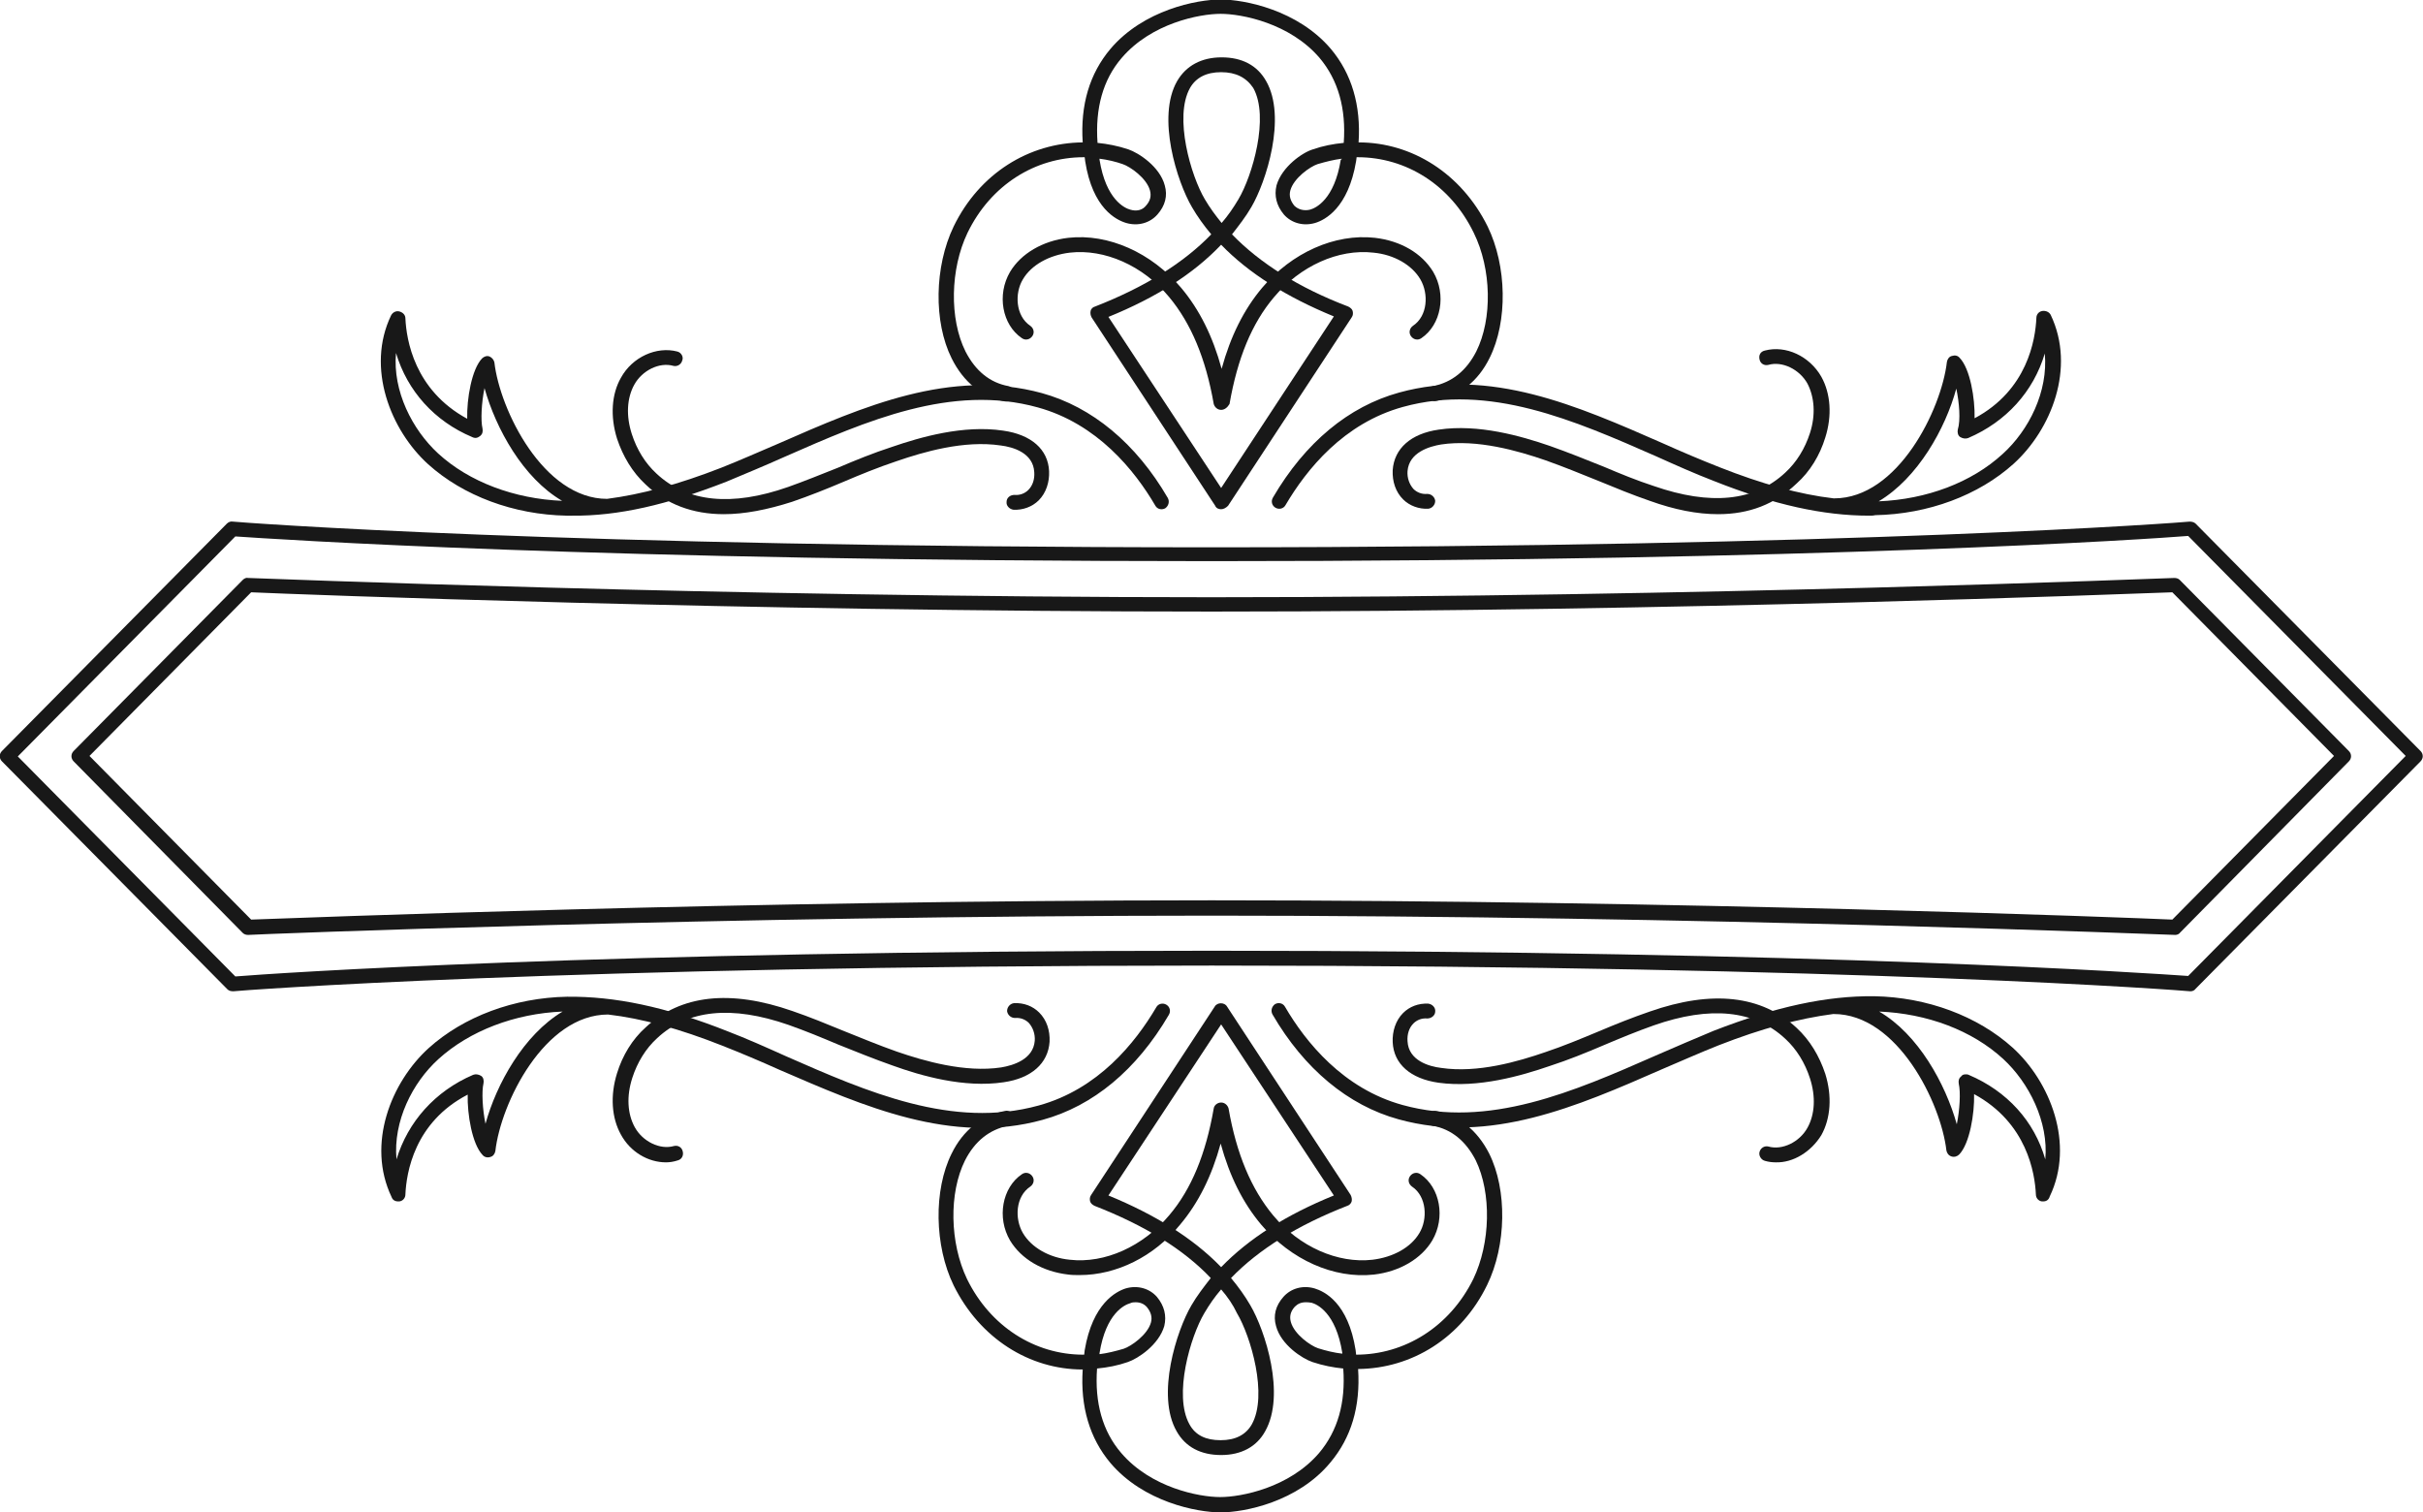 <?xml version="1.0" encoding="utf-8"?>
<!-- Generator: Adobe Illustrator 28.1.0, SVG Export Plug-In . SVG Version: 6.00 Build 0)  -->
<svg version="1.1" id="set" xmlns="http://www.w3.org/2000/svg" xmlns:xlink="http://www.w3.org/1999/xlink" x="0px" y="0px"
	 viewBox="0 0 490.1 305.9" style="enable-background:new 0 0 490.1 305.9;" xml:space="preserve">
<style type="text/css">
	.st0{fill:#181818;}
</style>
<g>
	<path class="st0" d="M443.1,200.5c0,0-0.1,0-0.1,0c-0.7-0.1-66.6-5.2-197.9-5.2s-197.3,5.1-197.9,5.2c-0.5,0-0.9-0.1-1.2-0.4
		L0.4,154c-0.6-0.6-0.6-1.5,0-2.1l45.5-46c0.3-0.3,0.8-0.5,1.2-0.4c0.7,0.1,66.6,5.2,197.9,5.2s197.3-5.1,197.9-5.2
		c0.4,0,0.9,0.1,1.2,0.4l45.5,46c0.6,0.6,0.6,1.5,0,2.1l-45.5,46C443.9,200.3,443.5,200.5,443.1,200.5L443.1,200.5z M245.1,192.3
		c124.3,0,190.1,4.6,197.5,5.1l44-44.5l-44-44.5c-7.4,0.6-73.2,5.1-197.5,5.1S55,109,47.6,108.5L3.6,153l44,44.5
		C55,196.9,120.8,192.3,245.1,192.3z"/>
	<path class="st0" d="M440,189.1C440,189.1,439.9,189.1,440,189.1c-1,0-96.1-3.9-194.9-3.9S51.2,189,50.2,189.1
		c-0.4,0-0.8-0.1-1.1-0.4L14.9,154c-0.6-0.6-0.6-1.5,0-2.1l34.2-34.6c0.3-0.3,0.7-0.5,1.1-0.4c1,0,96,3.9,194.8,3.9
		s193.9-3.9,194.8-3.9c0.4,0,0.8,0.1,1.1,0.4l34.2,34.6c0.6,0.6,0.6,1.5,0,2.1L441,188.6C440.8,188.9,440.4,189.1,440,189.1
		L440,189.1z M18.1,152.9L50.8,186c8.7-0.3,99.8-3.9,194.3-3.9l0,0c94.5,0,185.6,3.5,194.3,3.9l32.7-33.1l-32.7-33.1
		c-8.7,0.3-99.8,3.9-194.3,3.9s-185.6-3.5-194.3-3.9L18.1,152.9L18.1,152.9z"/>
	<g>
		<path class="st0" d="M247,103c-0.5,0-1-0.2-1.2-0.7l-25-38.1c-0.2-0.4-0.3-0.8-0.2-1.3s0.5-0.8,0.9-0.9c10-3.9,17.9-8.8,23.5-14.6
			c-1.5-1.8-2.8-3.6-3.9-5.5c-3-5.1-7.2-18.2-3-25.5c1.8-3.1,4.9-4.8,9-4.8s7.2,1.6,9,4.8c4.2,7.3,0,20.4-3,25.5
			c-1.1,1.9-2.5,3.7-3.9,5.5c5.6,5.8,13.5,10.8,23.5,14.6c0.4,0.2,0.8,0.5,0.9,0.9s0.1,0.9-0.2,1.3l-25,38.1
			C248,102.7,247.5,103,247,103L247,103z M224.2,64.1L247,98.7l22.8-34.7c-9.5-3.9-17.2-8.7-22.8-14.5
			C241.4,55.4,233.8,60.2,224.2,64.1z M247,14.6c-3,0-5.1,1.1-6.3,3.2c-3.3,5.9,0.2,17.8,3,22.5c1,1.7,2.1,3.2,3.4,4.8
			c1.3-1.5,2.4-3.1,3.4-4.8c2.8-4.7,6.3-16.6,3-22.5C252.1,15.7,250,14.6,247,14.6L247,14.6z"/>
		<path class="st0" d="M247,82.9c-0.7,0-1.3-0.5-1.5-1.2c-1.6-9.2-4.6-16.3-9-21.6c-5.3-6.4-13.1-9.8-20.1-9
			c-4.2,0.5-7.8,2.5-9.5,5.4c-1.7,2.8-1.5,7.4,1.5,9.4c0.7,0.5,0.9,1.4,0.4,2.1s-1.4,0.9-2.1,0.4c-4-2.7-5.1-8.8-2.4-13.4
			c2.2-3.7,6.6-6.3,11.8-6.9c8.1-0.9,16.8,3,22.8,10.1c3.7,4.4,6.4,9.8,8.2,16.4c1.8-6.6,4.5-12,8.2-16.4c6-7.1,14.7-11,22.8-10.1
			c5.2,0.6,9.5,3.1,11.8,6.9c2.7,4.6,1.6,10.7-2.4,13.4c-0.7,0.5-1.6,0.3-2.1-0.4s-0.3-1.6,0.4-2.1c3-2,3.2-6.5,1.5-9.4
			c-1.7-2.9-5.3-5-9.5-5.4c-7.1-0.8-14.8,2.7-20.1,9c-4.5,5.3-7.4,12.4-9,21.6C248.3,82.4,247.7,82.9,247,82.9L247,82.9z"/>
		<path class="st0" d="M378.1,104.3c-9.3,0-19.3-2.2-31.4-7c-3.9-1.5-7.7-3.2-11.7-5c-16.6-7.3-33.8-14.8-51.2-10
			c-12,3.3-19.5,12.6-23.8,19.9c-0.4,0.7-1.3,0.9-2,0.5c-0.7-0.4-1-1.3-0.5-2.1c6.5-11.1,15.3-18.4,25.5-21.2
			c18.4-5.1,36.1,2.7,53.2,10.2c4,1.8,7.8,3.4,11.6,4.9c8.6,3.4,16.2,5.5,23.1,6.3c0,0,0,0,0.1,0c12.9,0,21.7-18,22.8-27.6
			c0.1-0.6,0.5-1.1,1-1.2c0.6-0.2,1.2-0.1,1.6,0.4c2.1,2.2,3.1,8.2,3,12.2c10.7-5.7,12.3-15.9,12.5-20.3c0-0.7,0.5-1.3,1.2-1.4
			c0.7-0.1,1.4,0.2,1.7,0.8c5.1,10.7,0.1,23.2-7.5,30.1c-7.1,6.4-17.3,10.2-28,10.4C378.9,104.3,378.5,104.3,378.1,104.3
			L378.1,104.3z M395.7,78.6c-2.2,8.1-7.8,18.1-15.7,22.8c9.7-0.4,18.8-3.8,25.1-9.6c5.3-4.8,9.2-12.6,8.5-20.3
			c-2.3,7.7-7.8,13.8-15.5,17.1c-0.5,0.2-1.1,0.1-1.6-0.2s-0.6-1-0.5-1.5C396.6,85,396.3,81.4,395.7,78.6L395.7,78.6z"/>
		<path class="st0" d="M115.7,104.3c-0.3,0-0.7,0-1.1,0c-10.7-0.2-20.9-4-28-10.4c-7.6-6.9-12.6-19.5-7.5-30.1c0.3-0.6,1-1,1.7-0.8
			s1.2,0.7,1.2,1.4c0.2,4.3,1.8,14.5,12.5,20.3c-0.1-4,0.9-10,3-12.2c0.4-0.4,1-0.6,1.5-0.4s0.9,0.7,1,1.2
			c1.1,9.6,9.9,27.6,22.8,27.6c0,0,0,0,0,0c6.9-0.9,14.4-2.9,23.1-6.3c3.8-1.5,7.6-3.2,11.6-4.9c17.1-7.5,34.8-15.2,53.2-10.2
			c10.2,2.8,19.1,10.2,25.5,21.2c0.4,0.7,0.2,1.6-0.5,2.1c-0.7,0.4-1.6,0.2-2-0.5c-4.2-7.2-11.8-16.6-23.8-19.9
			c-17.4-4.8-34.6,2.7-51.2,10c-4,1.8-7.9,3.4-11.7,5C135,102.1,125,104.4,115.7,104.3L115.7,104.3z M80.1,71.4
			c-0.7,7.7,3.3,15.5,8.5,20.3c6.3,5.8,15.5,9.2,25.1,9.6c-7.9-4.6-13.4-14.6-15.7-22.8c-0.6,2.9-0.8,6.5-0.4,8.2
			c0.1,0.6,0,1.1-0.5,1.5s-1,0.5-1.6,0.2C87.9,85.2,82.4,79.1,80.1,71.4L80.1,71.4z"/>
		<path class="st0" d="M203.6,81.2c-0.1,0-0.2,0-0.3,0c-4.7-0.9-8.4-3.9-10.8-8.7c-3.7-7.4-3.5-18.6,0.4-26.7
			c5.2-10.7,15.2-16.9,26.1-17c-0.5-7.6,1.4-13.9,5.6-18.9c6.7-7.9,17.5-10,22.3-10s15.6,2.1,22.3,10c4.2,5,6.1,11.4,5.6,18.9
			c10.8,0,20.8,6.3,26.1,17c3.9,8,4.1,19.2,0.4,26.6c-2.3,4.7-6.1,7.7-10.8,8.7c-0.8,0.2-1.6-0.4-1.8-1.2c-0.2-0.8,0.4-1.6,1.2-1.8
			c3.8-0.8,6.7-3.1,8.7-7c3.3-6.6,3.1-16.7-0.5-24c-4.7-9.7-13.7-15.3-23.5-15.3c-0.1,0-0.1,0-0.2,0c0,0.3-0.1,0.6-0.1,0.8
			c-1.6,9.5-6.3,11.9-8.3,12.5c-2.4,0.7-4.8,0-6.3-1.7c-1.5-1.8-2-3.8-1.5-5.9c1.1-3.8,5.3-6.7,7.4-7.3c2-0.7,4.1-1.1,6.2-1.3
			c0.5-6.9-1.1-12.7-4.9-17.2c-6-7-15.7-8.9-20-8.9s-14,1.9-20,8.9c-3.8,4.4-5.4,10.2-4.9,17.2c2,0.2,4.1,0.6,6.2,1.3
			c2.1,0.7,6.4,3.5,7.4,7.3c0.6,2.1,0.1,4.1-1.5,5.9c-1.5,1.7-3.9,2.4-6.3,1.7c-2-0.6-6.8-2.9-8.3-12.5c0-0.3-0.1-0.6-0.1-0.8
			c-0.1,0-0.1,0-0.2,0c-9.8,0-18.8,5.6-23.5,15.3c-3.5,7.3-3.7,17.4-0.4,24c2,3.9,4.9,6.3,8.7,7c0.8,0.2,1.3,0.9,1.2,1.8
			C205,80.7,204.3,81.2,203.6,81.2L203.6,81.2z M222.4,32.1c0,0,0,0.1,0,0.2c1.3,8.1,5.1,9.8,6.2,10.1c1.3,0.4,2.5,0.1,3.2-0.8
			c0.9-1,1.1-2,0.8-3.1c-0.7-2.5-4-4.8-5.5-5.3C225.7,32.7,224,32.3,222.4,32.1L222.4,32.1z M271.4,32.1c-1.6,0.2-3.2,0.6-4.9,1.1
			c-1.5,0.5-4.8,2.8-5.5,5.3c-0.3,1.1,0,2.1,0.8,3.1c0.8,0.8,2,1.1,3.2,0.8c1.1-0.3,4.9-2,6.2-10.1
			C271.4,32.2,271.4,32.2,271.4,32.1L271.4,32.1z"/>
		<path class="st0" d="M347.5,104c-4.2,0-8.8-0.9-13.8-2.7c-3.5-1.2-6.9-2.6-10.3-4c-3.5-1.4-7.1-2.9-10.8-4.2
			c-5.5-1.9-13.8-4.3-21.1-3.2c-2.4,0.4-6.5,1.6-6.8,5.4c-0.1,1.4,0.4,2.7,1.2,3.6c0.7,0.7,1.7,1.1,2.8,1c0.8,0,1.5,0.6,1.6,1.4
			c0,0.8-0.6,1.5-1.4,1.6c-1.9,0.1-3.8-0.6-5.1-1.9c-1.5-1.5-2.2-3.6-2.1-5.9c0.3-4.4,3.7-7.4,9.3-8.2c8-1.2,16.7,1.3,22.5,3.3
			c3.7,1.3,7.4,2.8,10.9,4.2c3.3,1.4,6.7,2.8,10.1,3.9c11.5,4,20.4,3.1,26.6-2.7c2.3-2.1,4-4.9,5-8c1.2-3.7,0.9-7.3-0.5-10
			c-1.6-2.9-5.1-4.6-7.9-3.8c-0.8,0.2-1.6-0.2-1.8-1.1s0.2-1.6,1.1-1.8c4.2-1.1,9,1.1,11.4,5.3c1.9,3.4,2.2,7.9,0.8,12.3
			c-1.1,3.6-3.1,6.9-5.8,9.3C359,102,353.8,104,347.5,104L347.5,104z"/>
		<path class="st0" d="M146.4,104c-6.3,0-11.6-2-15.8-6c-2.7-2.5-4.6-5.7-5.8-9.3c-1.4-4.5-1.1-9,0.8-12.3c2.3-4.2,7.2-6.4,11.4-5.3
			c0.8,0.2,1.3,1.1,1,1.8c-0.2,0.8-1,1.3-1.8,1.1c-2.8-0.8-6.3,0.9-7.9,3.8c-1.5,2.7-1.7,6.3-0.5,10c1,3.1,2.7,5.9,5,8
			c6.2,5.8,15.2,6.7,26.6,2.7c3.4-1.2,6.8-2.6,10.1-3.9c3.5-1.5,7.2-3,10.9-4.2c5.8-2,14.5-4.5,22.5-3.3c5.7,0.8,9.1,3.8,9.3,8.2
			c0.1,2.2-0.6,4.4-2.1,5.9c-1.3,1.3-3.2,2-5.1,1.9c-0.8-0.1-1.5-0.8-1.4-1.6c0-0.8,0.7-1.4,1.6-1.4c1.1,0.1,2.1-0.3,2.8-1
			c0.9-0.9,1.3-2.2,1.2-3.6c-0.2-3.9-4.3-5.1-6.8-5.4c-7.4-1.1-15.6,1.3-21.1,3.2c-3.6,1.2-7.3,2.7-10.8,4.2
			c-3.3,1.4-6.8,2.8-10.3,4C155.2,103.1,150.6,104,146.4,104L146.4,104z"/>
	</g>
	<g>
		<path class="st0" d="M247,294.3c-4.1,0-7.2-1.6-9-4.8c-4.2-7.3,0-20.4,3-25.5c1.1-1.9,2.5-3.7,3.9-5.5
			c-5.6-5.9-13.5-10.7-23.5-14.6c-0.4-0.2-0.8-0.5-0.9-0.9c-0.1-0.4-0.1-0.9,0.2-1.3l25-38.1c0.5-0.9,2-0.9,2.5,0l25,38.1
			c0.2,0.4,0.3,0.9,0.2,1.3s-0.5,0.8-0.9,0.9c-10,3.9-17.9,8.8-23.5,14.6c1.5,1.8,2.8,3.6,3.9,5.5c3,5.1,7.2,18.1,3,25.5
			C254.2,292.6,251.1,294.3,247,294.3L247,294.3z M247,260.8c-1.3,1.5-2.4,3.1-3.4,4.8c-2.8,4.7-6.3,16.6-3,22.5
			c1.2,2.2,3.3,3.2,6.3,3.2s5.1-1.1,6.3-3.2c3.3-5.9-0.2-17.8-3-22.5C249.4,263.9,248.3,262.3,247,260.8L247,260.8z M224.2,241.8
			c9.5,3.9,17.2,8.7,22.8,14.5c5.6-5.8,13.2-10.6,22.8-14.5L247,207.2L224.2,241.8L224.2,241.8z"/>
		<path class="st0" d="M218.4,257.9c-0.8,0-1.6,0-2.3-0.1c-5.2-0.6-9.5-3.1-11.8-6.9c-2.7-4.6-1.6-10.7,2.4-13.4
			c0.7-0.5,1.6-0.3,2.1,0.4s0.3,1.6-0.4,2.1c-3,2-3.2,6.5-1.5,9.4c1.7,2.9,5.3,5,9.5,5.4c7.1,0.8,14.8-2.7,20.1-9
			c4.5-5.3,7.4-12.4,9-21.6c0.1-0.7,0.8-1.2,1.5-1.2s1.3,0.5,1.5,1.2c1.6,9.2,4.6,16.3,9,21.6c5.3,6.4,13.1,9.8,20.1,9
			c4.2-0.5,7.8-2.5,9.5-5.4c1.7-2.8,1.5-7.4-1.5-9.4c-0.7-0.5-0.9-1.4-0.4-2.1s1.4-0.9,2.1-0.4c4,2.7,5.1,8.8,2.4,13.4
			c-2.2,3.7-6.6,6.3-11.8,6.9c-8.1,0.9-16.8-3-22.8-10.1c-3.7-4.4-6.4-9.8-8.2-16.4c-1.8,6.6-4.5,12-8.2,16.4
			C233.4,254.2,225.8,257.9,218.4,257.9L218.4,257.9z"/>
		<path class="st0" d="M413.3,243c-0.1,0-0.2,0-0.3,0c-0.7-0.1-1.2-0.7-1.2-1.4c-0.2-4.3-1.8-14.5-12.5-20.3c0.1,4-0.9,10-3,12.2
			c-0.4,0.4-1,0.6-1.6,0.4s-0.9-0.7-1-1.2c-1.1-9.6-9.9-27.6-22.8-27.6c0,0,0,0-0.1,0c-6.9,0.9-14.4,2.9-23.1,6.3
			c-3.8,1.5-7.6,3.2-11.6,4.9c-17.1,7.5-34.8,15.2-53.2,10.1c-10.2-2.8-19.1-10.2-25.5-21.2c-0.4-0.7-0.2-1.6,0.5-2.1
			c0.7-0.4,1.6-0.2,2,0.5c4.2,7.2,11.8,16.6,23.8,19.9c17.4,4.8,34.6-2.7,51.2-10c4.1-1.8,7.9-3.4,11.7-5c12.6-4.9,22.9-7.1,32.5-7
			c10.7,0.2,20.9,4,28,10.4c7.6,6.9,12.6,19.5,7.5,30.1C414.4,242.7,413.9,243,413.3,243L413.3,243z M397.6,217.3
			c0.2,0,0.4,0,0.6,0.1c7.8,3.3,13.3,9.4,15.5,17.1c0.7-7.6-3.3-15.5-8.5-20.3c-6.3-5.8-15.4-9.2-25.1-9.6
			c7.9,4.6,13.4,14.6,15.7,22.8c0.6-2.9,0.8-6.5,0.4-8.2c-0.1-0.6,0-1.1,0.5-1.5C396.9,217.4,397.2,217.3,397.6,217.3L397.6,217.3z"
			/>
		<path class="st0" d="M80.5,243c-0.6,0-1.1-0.3-1.3-0.9c-5.1-10.7-0.1-23.2,7.5-30.1c7.1-6.4,17.3-10.2,28-10.4
			c9.6-0.1,19.9,2,32.5,7c3.9,1.5,7.7,3.2,11.7,5c16.6,7.3,33.8,14.8,51.2,10c12-3.3,19.5-12.6,23.8-19.9c0.4-0.7,1.3-0.9,2-0.5
			c0.7,0.4,1,1.3,0.5,2.1c-6.5,11.1-15.3,18.4-25.5,21.2c-18.4,5.1-36.1-2.7-53.2-10.1c-4-1.8-7.8-3.4-11.6-4.9
			c-8.6-3.4-16.2-5.5-23.1-6.3c0,0,0,0,0,0c-12.9,0-21.7,17.9-22.8,27.6c-0.1,0.6-0.5,1.1-1,1.2c-0.5,0.2-1.2,0.1-1.6-0.4
			c-2.1-2.2-3.1-8.2-3-12.2C83.8,227,82.2,237.2,82,241.6c0,0.7-0.5,1.3-1.2,1.4C80.7,243,80.6,243,80.5,243L80.5,243z M113.8,204.6
			c-9.7,0.4-18.8,3.9-25.1,9.6c-5.3,4.8-9.2,12.6-8.5,20.3c2.3-7.6,7.8-13.8,15.5-17.1c0.5-0.2,1.1-0.1,1.6,0.2s0.6,1,0.5,1.5
			c-0.4,1.7-0.2,5.3,0.4,8.2C100.4,219.3,105.9,209.3,113.8,204.6L113.8,204.6z"/>
		<path class="st0" d="M246.9,305.9c-4.8,0-15.6-2.1-22.3-10c-4.2-5-6.1-11.4-5.6-18.9c-10.8,0-20.8-6.3-26.1-17
			c-3.9-8-4.1-19.3-0.4-26.7c2.3-4.7,6.1-7.7,10.8-8.6c0.8-0.2,1.6,0.4,1.8,1.2c0.2,0.8-0.4,1.6-1.2,1.8c-3.8,0.8-6.7,3.1-8.7,7
			c-3.3,6.6-3.1,16.7,0.4,24c4.7,9.6,13.7,15.3,23.5,15.3h0.2c0-0.3,0.1-0.6,0.1-0.9c1.6-9.5,6.4-11.9,8.3-12.5
			c2.4-0.7,4.8,0,6.3,1.7c1.5,1.8,2,3.8,1.5,5.9c-1.1,3.8-5.3,6.6-7.4,7.3c-2,0.7-4.1,1.1-6.2,1.3c-0.5,6.9,1.1,12.7,4.9,17.1
			c6,7,15.7,8.9,20,8.9s14-1.9,20-8.9c3.8-4.5,5.4-10.2,4.9-17.1c-2-0.2-4.1-0.6-6.2-1.3c-2.1-0.7-6.4-3.5-7.4-7.3
			c-0.6-2.1-0.1-4.1,1.5-5.9c1.5-1.7,3.9-2.4,6.3-1.7c2,0.6,6.8,2.9,8.3,12.5c0,0.3,0.1,0.6,0.1,0.9c9.8,0,18.9-5.6,23.7-15.3
			c3.5-7.3,3.7-17.4,0.5-24c-2-3.9-4.9-6.3-8.7-7c-0.8-0.2-1.3-0.9-1.2-1.8c0.2-0.8,1-1.3,1.8-1.2c4.7,0.9,8.4,3.9,10.8,8.6
			c3.7,7.4,3.5,18.6-0.4,26.6c-5.2,10.7-15.2,16.9-26.1,17c0.5,7.6-1.4,13.9-5.6,18.9C262.5,303.8,251.7,305.9,246.9,305.9
			L246.9,305.9z M229.7,263.4c-0.3,0-0.7,0-1.1,0.2c-1.1,0.3-4.9,2-6.2,10.1c0,0,0,0.1,0,0.2c1.6-0.2,3.2-0.6,4.9-1.1
			c1.5-0.5,4.8-2.8,5.5-5.3c0.3-1.1,0-2.1-0.8-3.1C231.4,263.7,230.6,263.4,229.7,263.4L229.7,263.4z M264.1,263.4
			c-0.9,0-1.6,0.3-2.2,0.9c-0.9,1-1.1,2-0.8,3.1c0.7,2.5,4,4.8,5.5,5.3c1.6,0.5,3.2,0.9,4.9,1.1c0,0,0-0.1,0-0.2
			c-1.3-8.1-5.1-9.8-6.2-10.1C264.8,263.4,264.4,263.4,264.1,263.4L264.1,263.4z"/>
		<path class="st0" d="M359.2,235.1c-0.8,0-1.5-0.1-2.2-0.3c-0.8-0.2-1.3-1.1-1.1-1.8c0.2-0.8,1-1.3,1.8-1.1
			c2.8,0.8,6.3-0.9,7.9-3.8c1.5-2.7,1.7-6.3,0.5-10c-1-3.1-2.7-5.9-5-8c-6.2-5.8-15.2-6.7-26.6-2.7c-3.4,1.2-6.8,2.6-10.1,4
			c-3.5,1.5-7.2,3-10.9,4.2c-5.8,2-14.5,4.5-22.5,3.4c-5.7-0.8-9.1-3.8-9.3-8.2c-0.1-2.2,0.6-4.4,2.1-5.9c1.3-1.3,3.1-2,5.1-1.9
			c0.8,0.1,1.5,0.8,1.4,1.6c0,0.8-0.8,1.4-1.6,1.4c-1.1-0.1-2.1,0.3-2.8,1c-0.9,0.9-1.3,2.2-1.2,3.6c0.2,3.9,4.3,5.1,6.8,5.4
			c7.4,1.1,15.6-1.3,21.1-3.2c3.6-1.2,7.2-2.7,10.8-4.2c3.3-1.4,6.8-2.8,10.3-4c12.6-4.4,22.6-3.3,29.7,3.3c2.7,2.5,4.6,5.7,5.8,9.3
			c1.4,4.5,1.1,9-0.8,12.4C366.3,233,362.7,235.2,359.2,235.1L359.2,235.1z"/>
		<path class="st0" d="M134.7,235.1c-3.6,0-7.2-2.1-9.1-5.6c-1.9-3.4-2.2-7.9-0.8-12.4c1.1-3.6,3.1-6.9,5.8-9.3
			c7.1-6.6,17.1-7.7,29.7-3.3c3.5,1.2,6.9,2.6,10.3,4c3.5,1.4,7.1,2.9,10.8,4.2c5.5,1.9,13.8,4.3,21.1,3.2c2.4-0.4,6.5-1.6,6.8-5.4
			c0.1-1.4-0.4-2.7-1.2-3.6c-0.7-0.7-1.7-1.1-2.8-1c-0.8,0-1.5-0.6-1.6-1.4c0-0.8,0.6-1.5,1.4-1.6c2-0.1,3.8,0.6,5.1,1.9
			c1.5,1.5,2.2,3.6,2.1,5.9c-0.3,4.4-3.7,7.4-9.3,8.2c-8,1.2-16.7-1.3-22.5-3.4c-3.7-1.3-7.4-2.8-10.9-4.2c-3.3-1.4-6.7-2.8-10.1-4
			c-11.5-4-20.4-3.1-26.6,2.7c-2.3,2.1-4,4.9-5,8c-1.2,3.7-1,7.3,0.5,10c1.6,2.9,5.1,4.6,7.9,3.8c0.8-0.2,1.6,0.2,1.8,1.1
			c0.2,0.8-0.2,1.6-1,1.8C136.2,235,135.4,235.1,134.7,235.1L134.7,235.1z"/>
	</g>
</g>
</svg>
